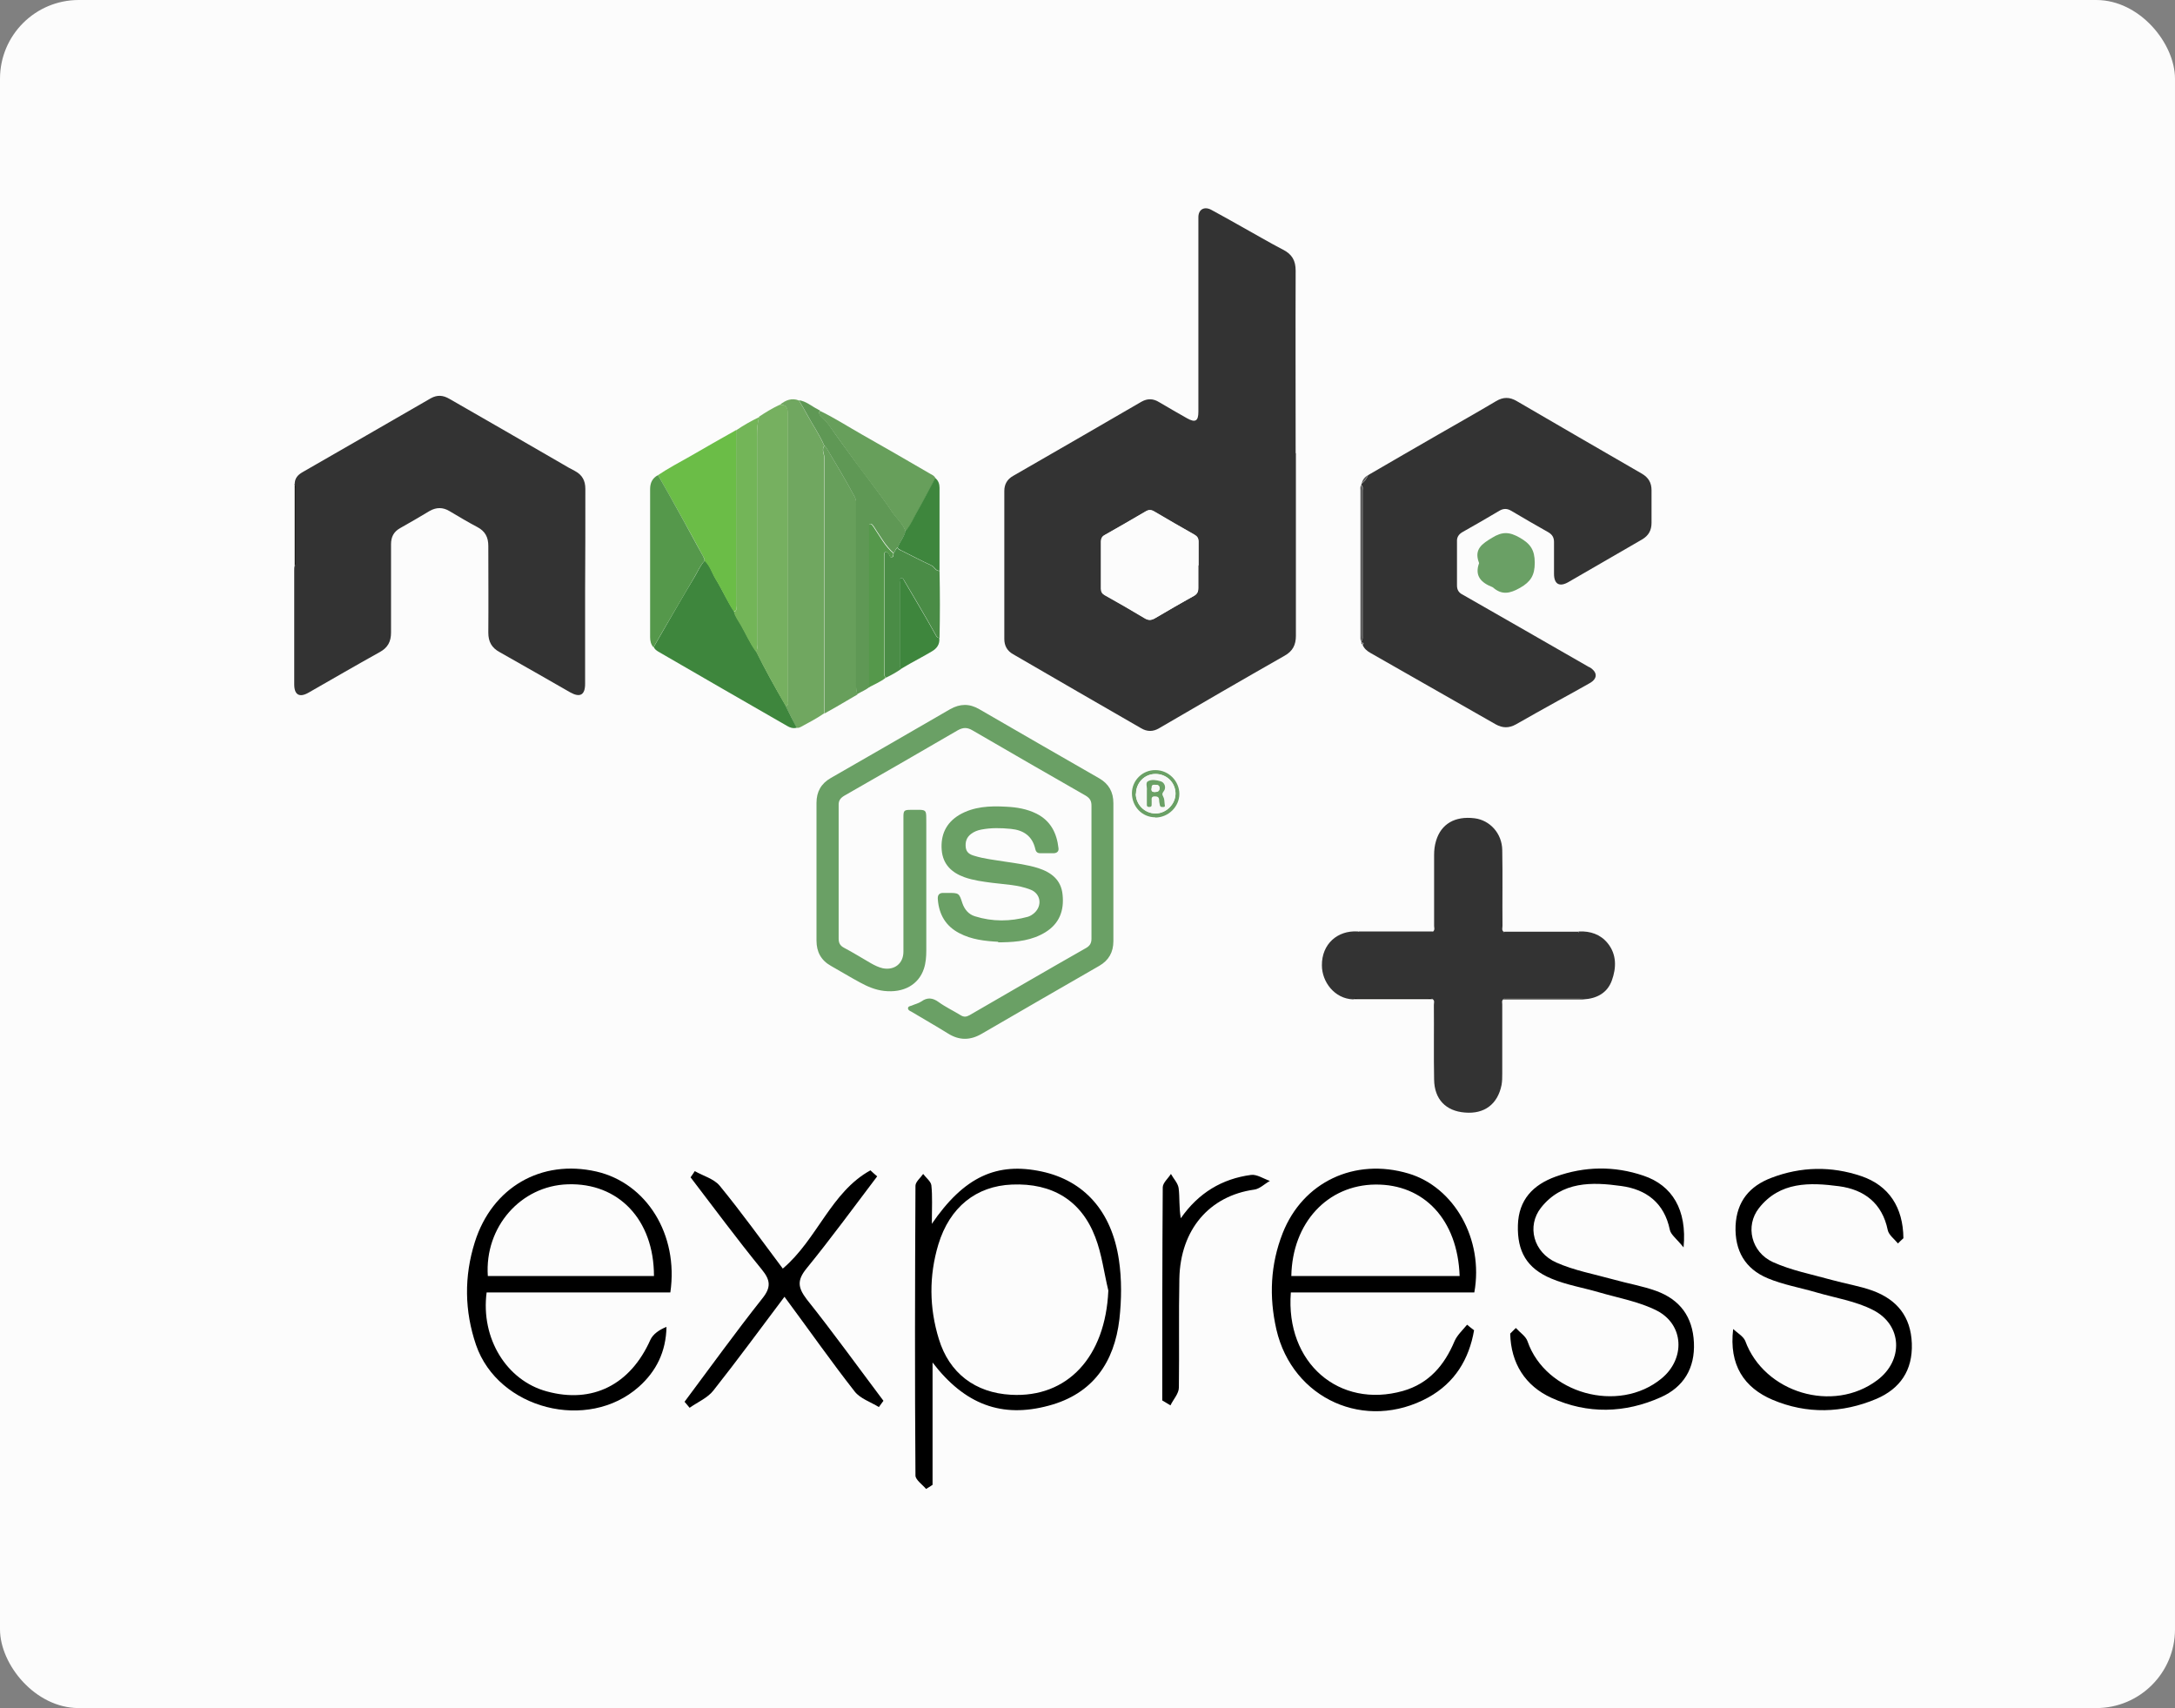 <?xml version="1.0" encoding="UTF-8"?>
<svg id="Capa_1" data-name="Capa 1" xmlns="http://www.w3.org/2000/svg" viewBox="0 0 90.33 70.93">
  <rect x="0" y="0" width="90.33" height="70.93" fill="#808080" stroke="none"/>
  <defs>
    <style>
      .cls-1 {
        fill: #6aa065;
      }

      .cls-2 {
        fill: #73b558;
      }

      .cls-3 {
        fill: #040400;
      }

      .cls-4 {
        fill: #6bbd47;
      }

      .cls-5 {
        fill: #333;
      }

      .cls-6 {
        fill: #70a760;
      }

      .cls-7 {
        fill: #76b060;
      }

      .cls-8 {
        fill: #3e863d;
      }

      .cls-9 {
        fill: #679f5b;
      }

      .cls-10 {
        fill: #55984b;
      }

      .cls-11 {
        fill: #5f9855;
      }

      .cls-12 {
        fill: #595959;
      }

      .cls-13 {
        fill: #4a8c46;
      }

      .cls-14 {
        fill: #f8f8f8;
      }

      .cls-15 {
        fill: #fcfcfc;
      }
    </style>
  </defs>
  <rect class="cls-15" width="90.33" height="70.93" rx="3.27" ry="3.27"/>
  <g>
    <g>
      <path class="cls-5" d="M53.82,18.83c0,2.52,0,5.05,0,7.57,0,.38-.13,.64-.47,.83-1.74,.99-3.48,2-5.21,3.01-.25,.15-.5,.15-.75,0-1.77-1.02-3.54-2.04-5.31-3.07-.25-.14-.37-.35-.37-.64,0-2.05,0-4.09,0-6.14,0-.28,.12-.49,.37-.63,1.78-1.02,3.55-2.05,5.33-3.08,.25-.14,.49-.13,.73,.02,.39,.23,.77,.45,1.16,.67,.34,.19,.47,.12,.47-.27,0-2.62,0-5.23,0-7.85,0-.08,0-.15,0-.23,0-.32,.24-.46,.53-.31,.42,.23,.84,.46,1.26,.7,.58,.32,1.15,.66,1.73,.96,.37,.19,.52,.45,.52,.87-.01,2.52,0,5.05,0,7.57Zm-4.05,4.65h0c0-.33,0-.65,0-.98,0-.14-.05-.22-.17-.29-.56-.32-1.12-.64-1.68-.97-.12-.07-.22-.07-.34,0-.56,.33-1.13,.66-1.7,.98-.11,.06-.16,.15-.16,.27,0,.65,0,1.31,0,1.96,0,.13,.05,.21,.16,.27,.56,.31,1.11,.63,1.66,.96,.15,.09,.27,.08,.42,0,.54-.32,1.07-.63,1.62-.93,.14-.08,.19-.18,.18-.33,0-.31,0-.62,0-.93Z"/>
      <path class="cls-5" d="M12.24,20.1c0-.24,.13-.38,.32-.49,1.78-1.02,3.56-2.05,5.33-3.07,.27-.15,.51-.13,.77,.02,1.57,.9,3.13,1.8,4.7,2.71,.17,.1,.34,.2,.52,.29,.3,.16,.43,.4,.43,.74,0,1.43,0,2.86-.01,4.29,0,1.27,0,2.54,0,3.81,0,.46-.21,.58-.62,.35-.98-.56-1.95-1.12-2.93-1.67-.33-.18-.47-.43-.47-.81,.01-1.2,0-2.4,0-3.6,0-.36-.13-.61-.45-.78-.4-.21-.78-.44-1.17-.67-.27-.16-.54-.16-.82,0-.4,.24-.81,.48-1.22,.71-.27,.15-.38,.37-.38,.67,0,1.22,0,2.45,0,3.67,0,.38-.14,.63-.47,.81-.99,.55-1.97,1.12-2.95,1.68-.38,.22-.6,.1-.6-.34,0-1.57,0-3.15,0-4.72,0-.06,0-.12,.01-.18,.06-.05,.04-.13,.04-.19,0-1.01,0-2.02,0-3.03,0-.07,.02-.14-.04-.19Z"/>
      <path class="cls-5" d="M56.54,26.67s0-.03,0-.04c.07-.07,.05-.16,.05-.24,0-2,0-4.01,0-6.01,0-.08,.03-.17-.05-.24v-.04c.13-.1,.22-.23,.28-.37,.97-.56,1.94-1.13,2.92-1.69,.8-.46,1.6-.91,2.39-1.38,.3-.18,.57-.18,.87,0,1.73,1.01,3.46,2.01,5.19,3.01,.27,.16,.4,.37,.4,.69,0,.45,0,.9,0,1.35,0,.31-.12,.53-.39,.69-1.02,.59-2.04,1.18-3.06,1.77-.38,.22-.6,.08-.6-.34,0-.44,0-.88,0-1.32,0-.19-.07-.31-.24-.41-.52-.29-1.03-.59-1.54-.89-.17-.1-.32-.1-.49,0-.51,.3-1.02,.6-1.54,.89-.15,.09-.23,.21-.22,.39,0,.61,0,1.22,0,1.82,0,.18,.07,.3,.23,.38,1.74,.99,3.47,1.99,5.2,2.98,.03,.02,.05,.03,.08,.04,.33,.2,.34,.47,0,.66-.45,.26-.9,.5-1.35,.75-.57,.32-1.14,.63-1.71,.96-.29,.16-.55,.16-.84,0-1.73-.99-3.47-1.98-5.21-2.97-.14-.08-.26-.18-.32-.34,.07-.06,.03-.08-.03-.09Z"/>
      <path class="cls-5" d="M65.58,38.68c.47-.02,.89,.12,1.19,.49,.38,.47,.36,1.03,.17,1.55-.19,.52-.63,.75-1.18,.78-.05-.05-.11-.04-.17-.04-1,0-1.99,0-2.99,0-.06,0-.12-.02-.17,.04-.07,.06-.04,.14-.04,.21,0,.96,0,1.92,0,2.87,0,.16,0,.32-.03,.48-.16,.79-.71,1.21-1.52,1.14-.79-.06-1.27-.55-1.28-1.37-.02-1.03,0-2.07-.01-3.1,0-.08,.04-.17-.04-.23-.05-.06-.13-.04-.19-.04-.98,0-1.96,0-2.94,0-.07,0-.14-.02-.19,.04-.77-.03-1.29-.73-1.29-1.41-.01-.89,.65-1.46,1.48-1.41,.01,.02,.03,.03,.04,0,1.02,0,2.04,0,3.06,0,.01,.03,.03,.02,.04,0,.08-.07,.04-.16,.04-.23,0-.98,0-1.96,0-2.94,0-.2,.02-.39,.08-.59,.21-.71,.79-1.04,1.6-.94,.64,.08,1.14,.63,1.15,1.32,.02,1.05,0,2.1,.01,3.15,0,.08-.04,.17,.04,.24,.01,.02,.03,.03,.04,0,1.02,0,2.04,0,3.06,0,.01,.03,.03,.03,.04,0Z"/>
      <path class="cls-1" d="M33.91,36.21c0-.96,0-1.92,0-2.87,0-.46,.19-.8,.59-1.03,1.65-.95,3.31-1.9,4.96-2.86,.41-.23,.8-.24,1.21,0,1.66,.96,3.32,1.92,4.98,2.87,.4,.23,.59,.57,.59,1.03,0,1.91,0,3.82,0,5.73,0,.46-.19,.8-.59,1.03-1.63,.94-3.25,1.87-4.88,2.82-.48,.28-.94,.28-1.41-.02-.5-.31-1.01-.6-1.51-.9-.06-.03-.14-.06-.14-.14,0-.08,.09-.09,.15-.11,.13-.06,.28-.09,.4-.17,.25-.18,.47-.16,.72,.02,.29,.21,.61,.36,.92,.55,.13,.08,.23,.07,.36,0,1.61-.93,3.22-1.87,4.84-2.79,.16-.09,.23-.2,.23-.39,0-1.84,0-3.68,0-5.52,0-.2-.06-.31-.24-.42-1.57-.9-3.14-1.8-4.7-2.71-.22-.13-.39-.13-.62,0-1.56,.91-3.13,1.81-4.7,2.71-.17,.1-.25,.21-.24,.41,0,1.84,0,3.68,0,5.52,0,.18,.05,.29,.21,.38,.38,.2,.75,.43,1.13,.65,.16,.09,.32,.17,.5,.21,.48,.09,.85-.2,.85-.69,0-.94,0-1.89,0-2.83,0-.92,0-1.84,0-2.76,0-.27,.03-.3,.3-.3,.73,0,.64-.07,.65,.64,0,1.73,0,3.47,0,5.2,0,.26-.02,.52-.1,.76-.22,.66-.84,1.01-1.65,.92-.36-.04-.69-.18-1-.35-.41-.22-.8-.46-1.21-.69-.41-.23-.6-.58-.6-1.05,0-.95,0-1.9,0-2.85Z"/>
      <path class="cls-6" d="M32.39,16.81c.23-.19,.49-.3,.79-.18,.12,.2,.24,.4,.35,.61,.23,.42,.51,.82,.7,1.27-.12,.17,0,.34,0,.5,0,3.2,0,6.41,0,9.61,0,.33,0,.67,0,1-.3,.21-.63,.38-.96,.56-.06,.03-.12,.06-.19,.04-.15-.3-.3-.6-.46-.9,.16-.04,.09-.17,.09-.27,0-3.97,0-7.95,0-11.92q0-.35-.34-.32Z"/>
      <path class="cls-1" d="M41.47,39.11c-.56-.03-1.12-.09-1.63-.36-.56-.29-.84-.77-.89-1.39-.02-.19,.05-.29,.25-.28,.05,0,.11,0,.16,0,.47,0,.47,0,.61,.43,.09,.26,.26,.46,.52,.54,.73,.23,1.47,.22,2.2,.02,.1-.03,.19-.09,.27-.16,.34-.31,.26-.81-.17-.97-.51-.2-1.05-.21-1.59-.28-.38-.05-.77-.1-1.14-.23-.53-.19-.9-.53-.95-1.13-.05-.63,.18-1.13,.73-1.46,.6-.35,1.27-.38,1.95-.34,.43,.02,.86,.09,1.26,.29,.59,.3,.84,.81,.91,1.43,.02,.13-.06,.2-.18,.21-.2,0-.4,0-.59,0-.11,0-.17-.07-.19-.16-.12-.55-.49-.8-1.02-.85-.41-.04-.82-.05-1.23,.03-.15,.03-.29,.08-.42,.18-.19,.14-.25,.34-.22,.57,.03,.21,.18,.29,.36,.34,.42,.13,.85,.17,1.27,.24,.47,.07,.93,.13,1.38,.27,.55,.18,.95,.49,1.01,1.1,.07,.66-.13,1.2-.71,1.56-.55,.34-1.17,.41-1.8,.42-.06,0-.12,0-.18,0Z"/>
      <path class="cls-8" d="M32.63,29.32c.15,.3,.3,.6,.46,.9-.15,.04-.28,0-.41-.08-1.78-1.02-3.56-2.05-5.34-3.08-.08-.05-.15-.1-.19-.19,.12-.2,.23-.41,.35-.61,.44-.76,.88-1.53,1.34-2.29,.14-.23,.24-.49,.43-.69,.23,.2,.3,.5,.45,.75,.27,.44,.48,.92,.77,1.36,.05,.2,.18,.37,.28,.54,.21,.37,.37,.76,.63,1.1,.38,.78,.8,1.53,1.24,2.28Z"/>
      <path class="cls-7" d="M32.63,29.32c-.43-.75-.85-1.5-1.24-2.28,.09-.08,.05-.19,.05-.28,0-2.88,0-5.77,0-8.65,0-.27,.01-.54,.09-.81,.27-.18,.55-.35,.85-.49q.34-.03,.34,.32c0,3.97,0,7.95,0,11.92,0,.09,.07,.22-.09,.27Z"/>
      <path class="cls-9" d="M34.24,29.62c0-.33,0-.67,0-1,0-3.2,0-6.41,0-9.61,0-.17-.13-.34,0-.5,.03,.02,.06,.05,.08,.08,.4,.68,.81,1.35,1.18,2.04,.06,.11,.06,.22,.06,.33,0,2.39,0,4.79,0,7.18,0,.23-.02,.47,.05,.7-.3,.17-.59,.35-.89,.52-.16,.09-.32,.18-.48,.27Z"/>
      <path class="cls-4" d="M30.48,25.4c-.29-.43-.49-.92-.77-1.36-.15-.25-.23-.54-.45-.75,0-.07-.02-.13-.06-.19-.35-.64-.7-1.29-1.06-1.93-.27-.48-.54-.96-.81-1.44,.43-.29,.89-.53,1.33-.78,.63-.37,1.28-.73,1.91-1.09,0,.55,0,1.11,0,1.66,0,1.88,0,3.76,0,5.63,0,.09,.06,.21-.09,.24Z"/>
      <path class="cls-11" d="M35.6,28.83c-.07-.23-.05-.47-.05-.7,0-2.39,0-4.79,0-7.18,0-.11,0-.22-.06-.33-.37-.69-.78-1.37-1.18-2.04-.02-.03-.05-.05-.08-.08-.19-.45-.47-.84-.7-1.27-.11-.21-.23-.4-.35-.61,.3,.04,.51,.24,.77,.37,.03,.02,.06,.04,.1,.05-.05,.11-.02,.19,.07,.28,.11,.1,.22,.21,.31,.33,.35,.51,.72,1.01,1.08,1.5,.26,.35,.52,.69,.78,1.04,.25,.34,.51,.68,.74,1.03,.18,.28,.46,.5,.58,.83-.05,.25-.24,.44-.32,.68-.11,.04-.1,.17-.18,.23-.32-.28-.52-.65-.75-.99-.03-.05-.06-.1-.1-.15-.03-.03-.06-.08-.11-.07-.06,.01-.04,.07-.04,.12,0,.05,0,.11,0,.16,0,2.17,0,4.33,0,6.5-.15,.12-.33,.19-.5,.29Z"/>
      <path class="cls-10" d="M27.33,19.73c.27,.48,.55,.96,.81,1.44,.36,.64,.7,1.29,1.06,1.93,.03,.06,.06,.12,.06,.19-.19,.2-.29,.46-.43,.69-.45,.76-.89,1.53-1.34,2.29-.12,.2-.23,.41-.35,.61-.11-.12-.14-.27-.14-.42,0-2.05,0-4.1,0-6.15,0-.25,.09-.46,.33-.58Z"/>
      <path class="cls-2" d="M30.48,25.4c.15-.03,.09-.16,.09-.24,0-1.88,0-3.76,0-5.63,0-.55,0-1.11,0-1.66,.31-.21,.63-.39,.96-.55-.08,.26-.09,.53-.09,.81,0,2.88,0,5.77,0,8.65,0,.09,.04,.2-.05,.28-.25-.34-.42-.74-.63-1.1-.1-.18-.23-.34-.28-.54Z"/>
      <path class="cls-9" d="M37.61,22.07c-.12-.33-.4-.55-.58-.83-.23-.35-.49-.69-.74-1.03-.26-.35-.53-.69-.78-1.04-.36-.5-.73-1-1.08-1.5-.09-.13-.2-.23-.31-.33-.09-.08-.12-.16-.07-.28,.6,.29,1.16,.65,1.74,.98,.94,.53,1.87,1.07,2.8,1.61,.09,.06,.21,.09,.26,.21-.24,.45-.47,.9-.72,1.34-.17,.29-.28,.62-.52,.87Z"/>
      <path class="cls-13" d="M37.1,22.98c.08-.06,.08-.19,.18-.23,.02,.06,.08,.09,.14,.11,.42,.21,.84,.43,1.27,.63,.12,.06,.16,.23,.33,.22,.02,.93,.02,1.86,0,2.78-.06,0-.1-.03-.13-.08-.13-.23-.26-.46-.39-.69-.3-.52-.61-1.05-.92-1.57-.04-.06-.07-.16-.16-.14-.08,.02-.04,.12-.04,.18,0,1.12,0,2.25,0,3.37,0,.07-.02,.16,.06,.21-.2,.14-.41,.26-.64,.37-.08-.05-.06-.13-.06-.21,0-1.62,0-3.24,0-4.85,0-.06-.03-.14,.04-.16,.08-.03,.11,.06,.15,.11,.03,.04,.03,.14,.12,.11,.07-.02,.06-.1,.06-.16Z"/>
      <path class="cls-1" d="M61.42,23.36c-.21-.56,.14-.78,.55-1.03,.42-.26,.72-.25,1.15,0,.44,.25,.62,.51,.62,1.04,0,.52-.17,.79-.61,1.04-.42,.24-.76,.31-1.13-.02,0,0-.01,0-.02-.01-.46-.18-.75-.46-.55-1Z"/>
      <path class="cls-10" d="M37.1,22.98c0,.06,0,.13-.06,.16-.09,.03-.08-.07-.12-.11-.04-.05-.07-.14-.15-.11-.07,.03-.04,.11-.04,.16,0,1.62,0,3.24,0,4.85,0,.07-.02,.16,.06,.21-.21,.17-.46,.27-.7,.4,0-2.17,0-4.33,0-6.5,0-.05,0-.11,0-.16,0-.04-.01-.1,.04-.12,.05-.01,.08,.03,.11,.07,.04,.05,.07,.1,.1,.15,.23,.34,.43,.72,.75,.99Z"/>
      <path class="cls-8" d="M39.02,23.7c-.16,.01-.2-.16-.33-.22-.43-.2-.85-.42-1.27-.63-.05-.03-.11-.05-.14-.11,.08-.24,.27-.43,.32-.68,.23-.26,.35-.58,.52-.87,.25-.44,.48-.89,.72-1.34,.13,.1,.18,.25,.18,.4,0,1.15,0,2.3,0,3.45Z"/>
      <path class="cls-8" d="M37.43,27.77c-.08-.05-.06-.14-.06-.21,0-1.12,0-2.25,0-3.37,0-.06-.04-.16,.04-.18,.09-.03,.12,.07,.16,.14,.31,.52,.61,1.04,.92,1.57,.13,.23,.26,.46,.39,.69,.03,.05,.07,.08,.13,.08,.03,.26-.1,.44-.31,.56-.3,.18-.61,.34-.91,.51-.12,.07-.24,.14-.36,.21Z"/>
      <path class="cls-1" d="M47.98,33.94c-.55,0-.97-.45-.97-1,0-.53,.44-.97,.98-.96,.54,0,.99,.45,.99,.99,0,.53-.46,.98-1,.98Zm-.81-.98c0,.46,.38,.83,.83,.82,.44,0,.83-.4,.82-.84-.01-.46-.38-.81-.84-.8-.45,0-.8,.37-.8,.82Z"/>
      <path class="cls-12" d="M56.53,20.14c.07,.07,.05,.16,.05,.24,0,2,0,4.01,0,6.01,0,.08,.03,.17-.05,.24-.04-.07-.03-.15-.03-.22,0-2.01,0-4.03,0-6.04,0-.07-.02-.15,.03-.22Z"/>
      <path class="cls-3" d="M12.24,20.1c.06,.06,.04,.13,.04,.19,0,1.01,0,2.02,0,3.03,0,.07,.02,.14-.04,.19,0-1.14,0-2.28,0-3.42Z"/>
      <path class="cls-3" d="M56.18,41.49c.06-.06,.13-.04,.19-.04,.98,0,1.96,0,2.94,0,.07,0,.14-.02,.19,.04-1.11,0-2.22,0-3.33,0Z"/>
      <path class="cls-3" d="M62.43,41.5c.05-.06,.11-.04,.17-.04,1,0,1.99,0,2.99,0,.06,0,.12-.02,.17,.04-1.11,0-2.22,0-3.33,0Z"/>
      <path class="cls-12" d="M56.82,19.73c-.07,.14-.16,.26-.27,.37,.03-.17,.12-.29,.27-.37Z"/>
      <path class="cls-12" d="M56.54,26.67c.06,.01,.1,.03,.03,.09-.03-.02-.04-.06-.03-.09Z"/>
      <path class="cls-3" d="M59.51,38.68s-.03,.03-.04,0c.01,0,.03,0,.04,0Z"/>
      <path class="cls-3" d="M62.47,38.68s-.03,.02-.04,0c.01,0,.03,0,.04,0Z"/>
      <path class="cls-3" d="M56.41,38.68s-.03,.03-.04,0c.01,0,.03,0,.04,0Z"/>
      <path class="cls-3" d="M65.58,38.68s-.03,.03-.04,0c.01,0,.03,0,.04,0Z"/>
      <path class="cls-15" d="M49.77,23.48c0,.31,0,.62,0,.93,0,.15-.04,.25-.18,.33-.54,.3-1.08,.62-1.62,.93-.15,.09-.26,.1-.42,0-.55-.33-1.1-.64-1.66-.96-.11-.06-.16-.15-.16-.27,0-.65,0-1.31,0-1.96,0-.13,.04-.21,.16-.27,.57-.32,1.13-.65,1.7-.98,.12-.07,.22-.07,.34,0,.56,.33,1.11,.65,1.68,.97,.12,.07,.17,.15,.17,.29,0,.33,0,.65,0,.98h0Z"/>
      <path class="cls-14" d="M47.18,32.96c0-.45,.35-.81,.8-.82,.46,0,.83,.35,.84,.8,.01,.44-.37,.83-.82,.84-.45,0-.82-.36-.83-.82Zm.46,0c0,.12,0,.24,0,.36,0,.07-.04,.18,.1,.18,.14,0,.09-.11,.1-.18,0-.03,0-.06,0-.09,0-.09,0-.17,.12-.17,.11,0,.19,.03,.19,.16,0,.07,.02,.13,.03,.2,.02,.1,.09,.08,.16,.08,.09,0,.05-.07,.04-.12-.02-.1-.02-.22-.06-.31-.05-.09-.05-.13,.02-.22,.12-.15,.03-.38-.14-.42-.17-.04-.37-.07-.51,0-.12,.06-.03,.25-.05,.38,0,.04,0,.09,0,.14Z"/>
      <path class="cls-1" d="M47.63,32.96s0-.09,0-.14c.02-.13-.07-.32,.05-.38,.15-.08,.34-.05,.51,0,.18,.04,.26,.27,.14,.42-.07,.09-.07,.13-.02,.22,.05,.09,.05,.2,.06,.31,0,.05,.04,.11-.04,.12-.07,0-.14,.02-.16-.08-.01-.07-.03-.13-.03-.2,0-.14-.08-.16-.19-.16-.12,0-.13,.08-.12,.17,0,.03,0,.06,0,.09-.01,.07,.04,.18-.1,.18-.14,0-.09-.11-.1-.18,0-.12,0-.24,0-.36Zm.2-.23c-.01,.1,0,.16,.13,.16,.11,0,.2-.02,.2-.16,0-.11-.07-.14-.16-.14-.11,0-.18,.01-.16,.14Z"/>
      <path class="cls-14" d="M47.83,32.73c-.02-.13,.06-.15,.16-.14,.09,0,.16,.03,.16,.14,0,.13-.09,.15-.2,.16-.12,0-.14-.06-.13-.16Z"/>
    </g>
    <g>
      <path d="M38.68,50.85c1.36-2,2.73-2.6,4.59-2.2,1.75,.38,2.9,1.64,3.2,3.67,.12,.8,.11,1.65,.02,2.46-.21,1.79-1.1,3.1-2.93,3.59-1.95,.53-3.49-.04-4.83-1.79v5.08c-.09,.06-.18,.12-.27,.17-.15-.18-.43-.37-.44-.55-.03-4.01-.02-8.03,0-12.04,0-.16,.21-.33,.32-.49,.12,.16,.32,.31,.34,.47,.05,.45,.02,.92,.02,1.62Zm7.35,2.74c-.18-.74-.27-1.51-.54-2.21-.58-1.53-1.79-2.26-3.46-2.19-1.49,.06-2.59,.94-3.06,2.49-.39,1.3-.38,2.62,.02,3.92,.43,1.42,1.51,2.24,3,2.32,2.35,.13,3.92-1.58,4.04-4.32Z"/>
      <path d="M27.83,53.67h-7.62c-.25,1.91,.83,3.66,2.5,4.11,1.9,.52,3.47-.28,4.3-2.14,.11-.24,.37-.42,.67-.54-.02,1.04-.43,1.85-1.15,2.49-2.12,1.88-5.84,.93-6.76-1.74-.48-1.41-.5-2.84-.05-4.27,.72-2.28,2.76-3.45,5.05-2.93,2.08,.48,3.42,2.61,3.07,5.02Zm-.67-.68c0-2.35-1.48-3.88-3.58-3.81-1.95,.06-3.46,1.77-3.32,3.81h6.9Z"/>
      <path d="M61.22,55.24c-.21,1.21-.8,2.18-1.9,2.79-2.61,1.43-5.64,.07-6.31-2.82-.31-1.36-.25-2.7,.26-4,.84-2.13,2.99-3.14,5.22-2.48,1.9,.56,3.14,2.73,2.74,4.94h-7.62c-.23,2.93,2.01,4.84,4.66,4.09,1.08-.31,1.72-1.07,2.14-2.07,.11-.25,.34-.46,.52-.68,.1,.08,.19,.16,.29,.23Zm-.6-2.25c-.08-2.34-1.48-3.82-3.5-3.8-1.99,.02-3.45,1.59-3.49,3.8h6.99Z"/>
      <path d="M62.97,55.16c.16,.18,.4,.33,.47,.54,.75,2.17,3.78,3.02,5.57,1.54,.98-.81,.94-2.22-.19-2.81-.74-.38-1.61-.53-2.43-.77-.65-.19-1.33-.3-1.95-.56-1.04-.43-1.43-1.14-1.4-2.22,.03-1.06,.63-1.68,1.57-2.02,1.2-.43,2.43-.45,3.64-.04,1.2,.4,1.82,1.42,1.67,2.98-.29-.36-.53-.53-.57-.73-.23-1.12-.98-1.68-2.02-1.82-1.21-.17-2.46-.2-3.33,.9-.6,.76-.32,1.86,.64,2.28,.74,.33,1.57,.48,2.36,.7,.6,.17,1.21,.27,1.79,.48,.98,.36,1.51,1.07,1.56,2.14,.05,1.07-.43,1.85-1.37,2.27-1.49,.67-3.05,.71-4.54,.03-1.1-.5-1.69-1.44-1.72-2.67l.23-.23Z"/>
      <path d="M78.82,51.63c-.15-.18-.38-.35-.42-.55-.23-1.12-.98-1.68-2.02-1.82-1.21-.16-2.46-.2-3.33,.91-.58,.74-.32,1.83,.58,2.24,.77,.35,1.62,.51,2.44,.74,.57,.16,1.16,.25,1.71,.45,1,.37,1.58,1.07,1.62,2.19,.04,1.12-.49,1.88-1.47,2.3-1.42,.6-2.89,.64-4.31,.04-1.18-.5-1.82-1.44-1.64-2.94,.17,.16,.42,.3,.5,.49,.79,2.16,3.65,3.02,5.49,1.63,1.09-.82,1.04-2.29-.18-2.91-.72-.37-1.56-.5-2.35-.73-.68-.2-1.39-.32-2.03-.59-.93-.39-1.37-1.14-1.33-2.18,.05-1.02,.59-1.65,1.49-1.99,1.23-.47,2.49-.49,3.73-.07,1.15,.39,1.74,1.3,1.75,2.58-.08,.07-.16,.15-.23,.22Z"/>
      <path d="M28.85,48.63c.35,.2,.8,.32,1.04,.61,.91,1.11,1.75,2.28,2.62,3.44,1.43-1.21,2-3.18,3.64-4.08,.09,.08,.18,.17,.28,.25-.97,1.28-1.92,2.58-2.93,3.82-.4,.49-.37,.79,0,1.28,1.1,1.38,2.13,2.81,3.19,4.22l-.19,.26c-.34-.21-.77-.35-1-.64-.98-1.25-1.89-2.55-2.92-3.94-1.01,1.34-1.96,2.64-2.95,3.89-.24,.31-.65,.48-.99,.72-.07-.08-.14-.17-.21-.25,1.07-1.43,2.12-2.89,3.23-4.29,.37-.46,.34-.76-.02-1.2-1.02-1.25-1.98-2.55-2.96-3.83,.06-.08,.11-.16,.17-.25Z"/>
      <path d="M48.27,58.16c0-2.95,0-5.9,.02-8.85,0-.19,.22-.37,.34-.56,.11,.2,.29,.38,.32,.59,.05,.39,.01,.8,.09,1.25,.73-1.05,1.71-1.64,2.92-1.8,.24-.03,.52,.16,.78,.25-.22,.12-.42,.33-.65,.36-1.86,.26-3.07,1.66-3.11,3.7-.03,1.51,0,3.01-.02,4.52,0,.25-.23,.49-.35,.74l-.33-.2Z"/>
    </g>
  </g>
</svg>